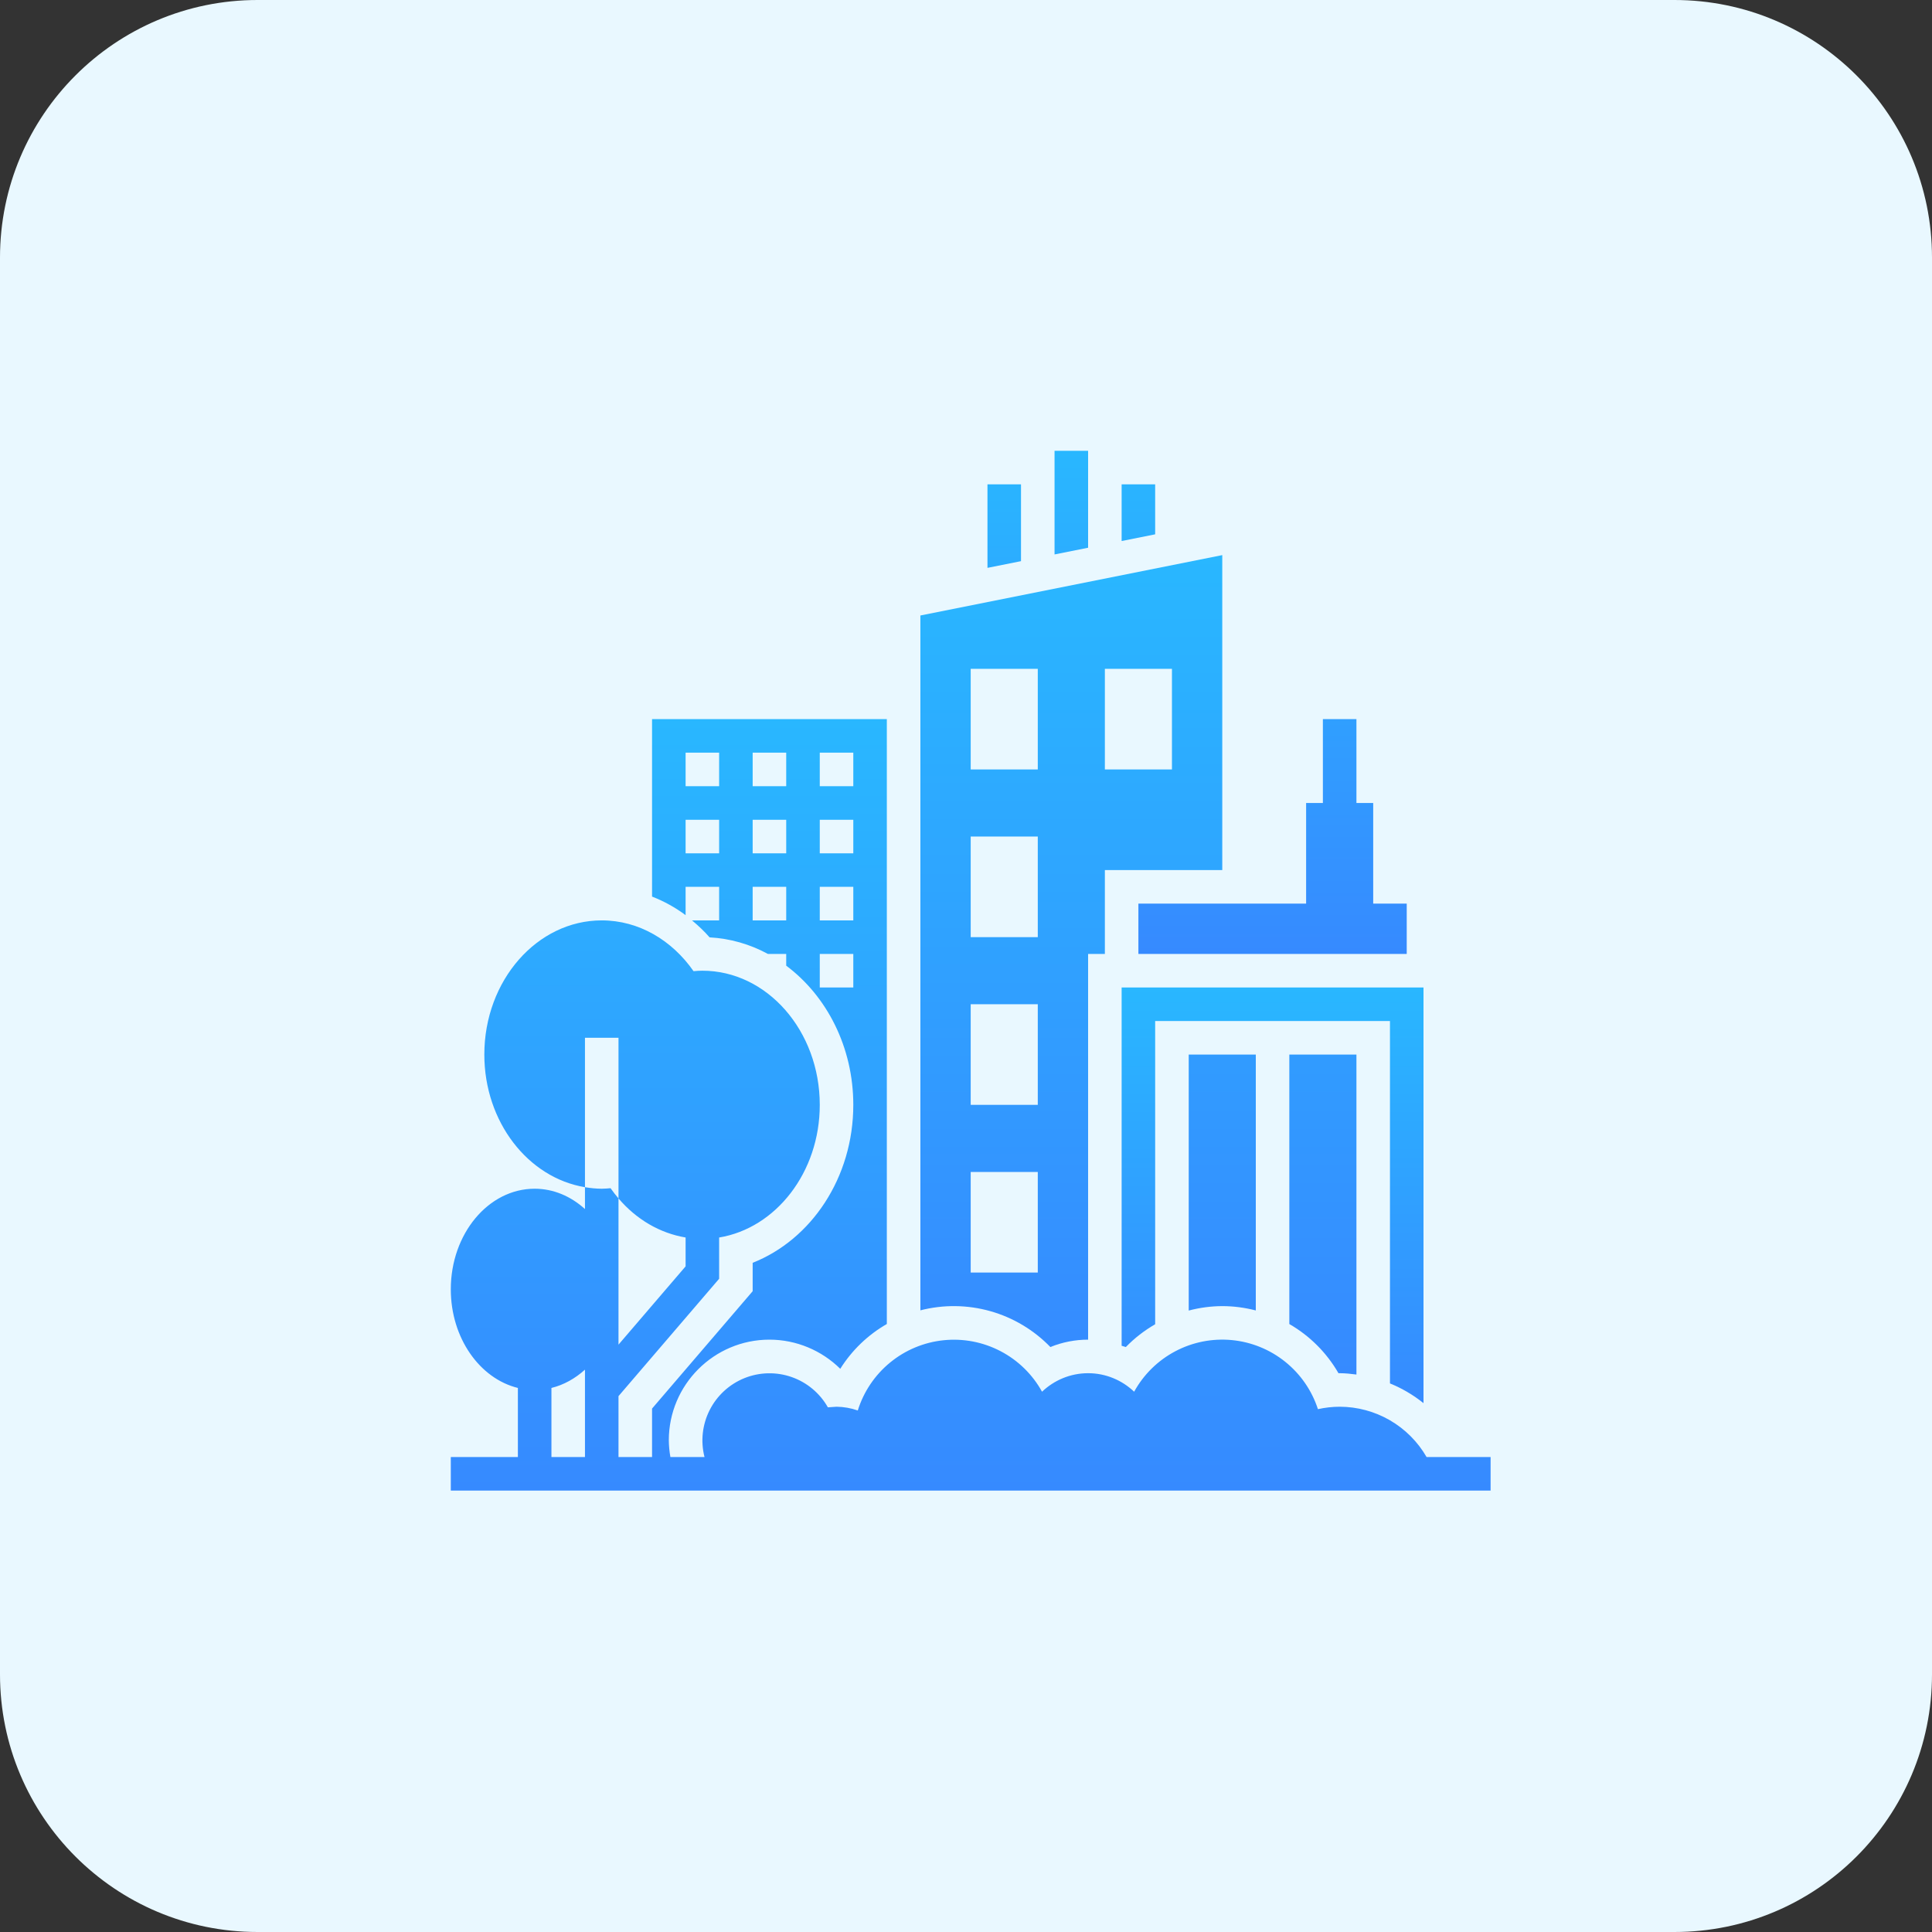 <svg xmlns="http://www.w3.org/2000/svg" width="90" height="90" viewBox="0 0 90 90" fill="none"><rect x="0" y="0" width="90" height="90" fill="#333333" stroke="none"/><path d="M0 12C0 5.373 5.373 0 12 0H78C84.627 0 90 5.373 90 12V78C90 84.627 84.627 90 78 90H12C5.373 90 0 84.627 0 78V12Z" fill="#E9F8FF"></path><path d="M53.031 44.438H65.531V42.094H63.969V37.406H63.188V33.5H61.625V37.406H60.844V42.094H53.031V44.438ZM47.562 22.562H46V26.453L47.562 26.141V22.562ZM50.688 21H49.125V25.828L50.688 25.516V21ZM53.812 22.562H52.25V25.203L53.812 24.891V22.562Z" fill="url(#paint0_linear_956_3272)"></path><path d="M48.93 62.75C49.488 62.523 50.085 62.406 50.688 62.406V44.438H51.469V40.531H56.938V25.859L42.875 28.672V61.041C43.945 60.766 45.069 60.779 46.133 61.079C47.197 61.379 48.161 61.956 48.93 62.75ZM51.469 31.156H54.594V35.844H51.469V31.156ZM45.219 31.156H48.344V35.844H45.219V31.156ZM45.219 38.969H48.344V43.656H45.219V38.969ZM45.219 46.781H48.344V51.469H45.219V46.781ZM45.219 54.594H48.344V59.281H45.219V54.594ZM56.938 60.844C57.475 60.844 57.998 60.916 58.5 61.046V49.125H55.375V61.051C55.885 60.916 56.41 60.846 56.938 60.844ZM62.351 63.969H62.406C62.671 63.969 62.93 63.998 63.188 64.031V49.125H60.062V61.679C61.014 62.227 61.803 63.017 62.351 63.969Z" fill="url(#paint1_linear_956_3272)"></path><path d="M66.312 65.364V46H52.25V62.692C52.314 62.715 52.382 62.725 52.445 62.751C52.849 62.335 53.31 61.978 53.812 61.689V47.562H64.75V64.445C65.313 64.674 65.839 64.984 66.312 65.364Z" fill="url(#paint2_linear_956_3272)"></path><path d="M66.456 67.875C66.046 67.163 65.456 66.572 64.745 66.16C64.034 65.749 63.228 65.532 62.406 65.531C62.066 65.532 61.726 65.57 61.394 65.644C61.112 64.774 60.581 64.007 59.868 63.435C59.155 62.863 58.29 62.512 57.38 62.426C56.47 62.34 55.555 62.521 54.747 62.949C53.939 63.376 53.273 64.031 52.833 64.831C52.273 64.3 51.52 63.969 50.688 63.969C49.855 63.969 49.102 64.3 48.542 64.831C48.098 64.026 47.427 63.37 46.612 62.944C45.798 62.517 44.876 62.34 43.962 62.433C43.047 62.526 42.18 62.886 41.469 63.468C40.757 64.05 40.232 64.828 39.959 65.706C39.641 65.594 39.306 65.535 38.969 65.531L38.566 65.559C38.193 64.9 37.593 64.398 36.878 64.148C36.163 63.898 35.381 63.916 34.678 64.199C33.976 64.483 33.4 65.011 33.058 65.688C32.716 66.364 32.631 67.141 32.819 67.875H31.23C31.183 67.617 31.159 67.356 31.156 67.094C31.156 64.509 33.259 62.406 35.844 62.406C37.094 62.406 38.276 62.908 39.143 63.764C39.684 62.901 40.429 62.184 41.312 61.677V33.5H30.375V41.766C30.932 41.983 31.458 42.274 31.938 42.631V41.312H33.5V42.875H32.236C32.524 43.116 32.802 43.374 33.056 43.666C34.008 43.718 34.935 43.982 35.772 44.438H36.625V44.985C38.505 46.388 39.75 48.768 39.75 51.469C39.75 54.862 37.789 57.749 35.062 58.826V60.149L30.375 65.617V67.875H28.812V65.038L33.5 59.57V57.648C36.145 57.212 38.188 54.611 38.188 51.469C38.188 48.023 35.734 45.219 32.719 45.219C32.584 45.219 32.447 45.227 32.308 45.241C31.305 43.802 29.762 42.875 28.031 42.875C25.016 42.875 22.562 45.679 22.562 49.125C22.562 52.267 24.605 54.868 27.25 55.304V48.344H28.812V55.827C29.65 56.811 30.745 57.448 31.938 57.647V58.992L28.812 62.638V55.827C28.681 55.674 28.558 55.515 28.442 55.351C28.306 55.362 28.17 55.375 28.031 55.375C27.766 55.375 27.506 55.346 27.25 55.304V56.322C26.596 55.73 25.786 55.375 24.906 55.375C22.752 55.375 21 57.477 21 60.062C21 62.327 22.345 64.219 24.125 64.656V67.875H21V69.438H69.438V67.875H66.456ZM33.5 39.75H31.938V38.188H33.5V39.75ZM33.5 36.625H31.938V35.062H33.5V36.625ZM36.625 42.875H35.062V41.312H36.625V42.875ZM36.625 39.75H35.062V38.188H36.625V39.75ZM36.625 36.625H35.062V35.062H36.625V36.625ZM38.188 35.062H39.75V36.625H38.188V35.062ZM38.188 38.188H39.75V39.75H38.188V38.188ZM38.188 41.312H39.75V42.875H38.188V41.312ZM38.188 46V44.438H39.75V46H38.188ZM25.688 64.656C26.266 64.514 26.795 64.215 27.25 63.804V67.875H25.688V64.656Z" fill="url(#paint3_linear_956_3272)"></path><defs><linearGradient id="paint0_linear_956_3272" x1="55.766" y1="21" x2="55.766" y2="44.438" gradientUnits="userSpaceOnUse"><stop stop-color="#29B7FF"></stop><stop offset="1" stop-color="#368AFF"></stop></linearGradient><linearGradient id="paint1_linear_956_3272" x1="53.031" y1="25.859" x2="53.031" y2="64.031" gradientUnits="userSpaceOnUse"><stop stop-color="#29B7FF"></stop><stop offset="1" stop-color="#368AFF"></stop></linearGradient><linearGradient id="paint2_linear_956_3272" x1="59.281" y1="46" x2="59.281" y2="65.364" gradientUnits="userSpaceOnUse"><stop stop-color="#29B7FF"></stop><stop offset="1" stop-color="#368AFF"></stop></linearGradient><linearGradient id="paint3_linear_956_3272" x1="45.219" y1="33.5" x2="45.219" y2="69.438" gradientUnits="userSpaceOnUse"><stop stop-color="#29B7FF"></stop><stop offset="1" stop-color="#368AFF"></stop></linearGradient></defs></svg>